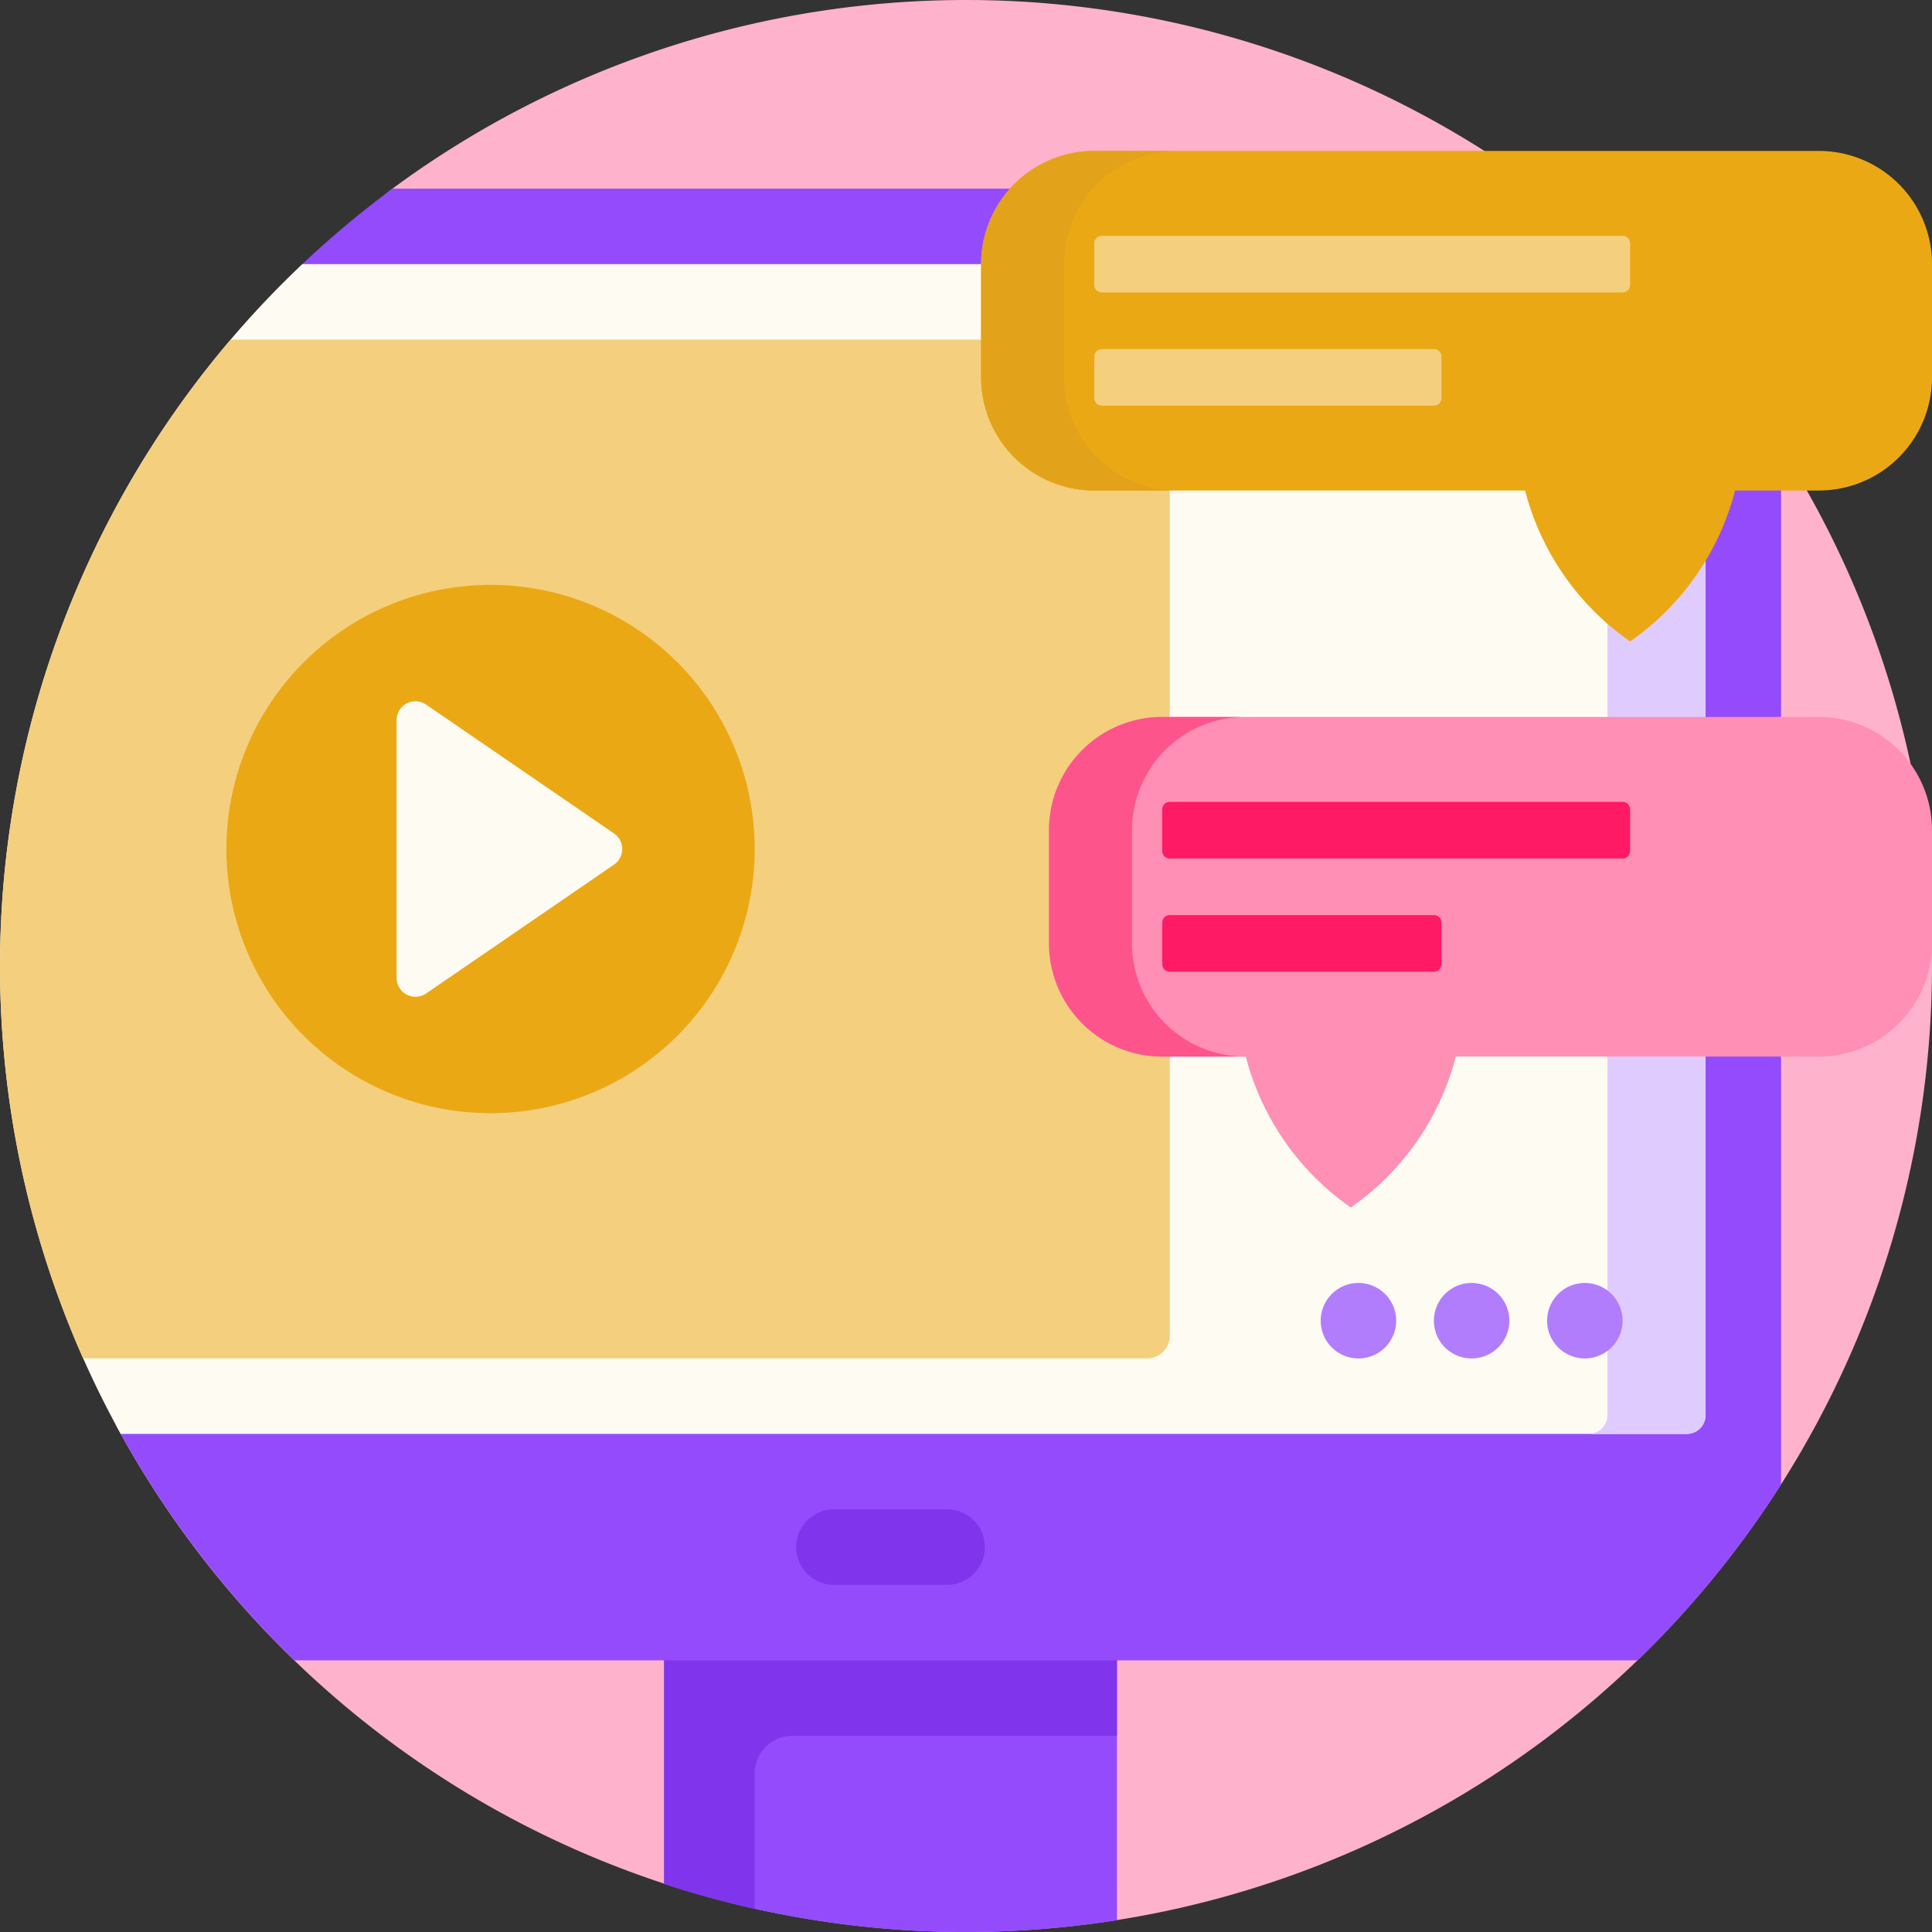<svg id="Group_9726" data-name="Group 9726" xmlns="http://www.w3.org/2000/svg" width="95.684" height="95.684" viewBox="0 0 95.684 95.684">
  <rect x="0" y="0" width="95.684" height="95.684" fill="#333333" stroke="none"/>
  <path id="Path_3017" data-name="Path 3017" d="M120.706,47.842A47.848,47.848,0,0,1,30.773,70.6,14.721,14.721,0,0,0,42.03,56.3V17.069q-.23-.273-.464-.543c-1.33-1.533-.992-3.392.555-4.706.822-.7,1.469-1.836,2.337-2.477a47.845,47.845,0,0,1,76.248,38.5Z" transform="translate(-25.022)" fill="#ffb2cb"/>
  <path id="Path_3018" data-name="Path 3018" d="M198.426,444.742a48.1,48.1,0,0,1-22.426-1.8V430h22.426Z" transform="translate(-143.109 -349.64)" fill="#944bfc"/>
  <path id="Path_3019" data-name="Path 3019" d="M180.485,437.475v6.7q-2.285-.511-4.485-1.235V430h22.426v5.606H182.354A1.869,1.869,0,0,0,180.485,437.475Z" transform="translate(-143.109 -349.64)" fill="#8034ec"/>
  <path id="Path_3020" data-name="Path 3020" d="M112.724,51.869v62.316a48.069,48.069,0,0,1-7.108,8.7H39.1a48.032,48.032,0,0,1-8.949-11.852A15.826,15.826,0,0,0,41.524,95.849V57.725q-1.09-1.3-2.27-2.513a.9.9,0,0,1,.028-1.277A48.1,48.1,0,0,1,43.953,50h66.9A1.869,1.869,0,0,1,112.724,51.869Z" transform="translate(-24.515 -40.656)" fill="#944bfc"/>
  <path id="Path_3021" data-name="Path 3021" d="M84.471,73.987V127a.935.935,0,0,1-.934.934H5.981A47.855,47.855,0,0,1,14.972,70H80.712A48.125,48.125,0,0,1,84.471,73.987Z" transform="translate(0 -56.918)" fill="#fefbf3"/>
  <path id="Path_3022" data-name="Path 3022" d="M414.5,73.987V127a.935.935,0,0,1-.934.934h-4.859a.935.935,0,0,0,.934-.934V73.987A48.128,48.128,0,0,0,405.884,70h4.859A48.117,48.117,0,0,1,414.5,73.987Z" transform="translate(-330.031 -56.918)" fill="#e0cbfe"/>
  <path id="Path_3023" data-name="Path 3023" d="M211,401.869h0A1.869,1.869,0,0,1,212.869,400h5.606a1.869,1.869,0,0,1,1.869,1.869h0a1.869,1.869,0,0,1-1.869,1.869h-5.606A1.869,1.869,0,0,1,211,401.869Z" transform="translate(-171.568 -325.247)" fill="#8034ec"/>
  <path id="Path_3024" data-name="Path 3024" d="M353.738,341.869A1.869,1.869,0,1,1,351.869,340,1.869,1.869,0,0,1,353.738,341.869ZM357.475,340a1.869,1.869,0,1,0,1.869,1.869A1.869,1.869,0,0,0,357.475,340Zm5.607,0a1.869,1.869,0,1,0,1.869,1.869A1.869,1.869,0,0,0,363.082,340Z" transform="translate(-284.591 -276.46)" fill="#b27dfd"/>
  <path id="Path_3025" data-name="Path 3025" d="M57.934,91.2v48.056a1.135,1.135,0,0,1-1.055,1.2H4.116A47.876,47.876,0,0,1,11.424,90H56.879A1.135,1.135,0,0,1,57.934,91.2Z" transform="translate(0 -73.181)" fill="#f4cf7e"/>
  <path id="Path_3026" data-name="Path 3026" d="M86.164,168.082A13.082,13.082,0,1,1,73.082,155,13.082,13.082,0,0,1,86.164,168.082Z" transform="translate(-48.787 -126.033)" fill="#eba815"/>
  <path id="Path_3027" data-name="Path 3027" d="M115.87,193.931l-9.306,6.382a.934.934,0,0,1-1.463-.771V186.778a.935.935,0,0,1,1.463-.771l9.306,6.382A.935.935,0,0,1,115.87,193.931Z" transform="translate(-85.459 -151.111)" fill="#fefbf3"/>
  <path id="Path_3028" data-name="Path 3028" d="M307.095,45.606v5.606a5.606,5.606,0,0,1-5.606,5.606h-4.147a13.1,13.1,0,0,1-5.2,7.475,13.1,13.1,0,0,1-5.2-7.475H265.607A5.606,5.606,0,0,1,260,51.213V45.606A5.606,5.606,0,0,1,265.607,40h35.882A5.606,5.606,0,0,1,307.095,45.606Z" transform="translate(-211.41 -32.525)" fill="#eba815"/>
  <path id="Path_3029" data-name="Path 3029" d="M269.718,56.819h-4.111A5.606,5.606,0,0,1,260,51.213V45.606A5.606,5.606,0,0,1,265.607,40h4.111a5.606,5.606,0,0,0-5.607,5.606v5.606A5.606,5.606,0,0,0,269.718,56.819Z" transform="translate(-211.41 -32.525)" fill="#e2a31a"/>
  <path id="Path_3030" data-name="Path 3030" d="M316.537,62.874v2.056a.374.374,0,0,1-.374.374h-25.79a.374.374,0,0,1-.374-.374V62.874a.374.374,0,0,1,.374-.374h25.79A.374.374,0,0,1,316.537,62.874Zm-9.718,5.233H290.374a.374.374,0,0,0-.374.374v2.056a.374.374,0,0,0,.374.374h16.446a.374.374,0,0,0,.374-.374V68.48A.374.374,0,0,0,306.819,68.106Z" transform="translate(-235.804 -50.82)" fill="#f4cf7e"/>
  <path id="Path_3031" data-name="Path 3031" d="M321.731,195.607v5.606a5.606,5.606,0,0,1-5.607,5.606H298.147a13.1,13.1,0,0,1-5.2,7.475,13.1,13.1,0,0,1-5.2-7.475h-4.147A5.606,5.606,0,0,1,278,201.213v-5.606A5.606,5.606,0,0,1,283.607,190h32.518A5.606,5.606,0,0,1,321.731,195.607Z" transform="translate(-226.047 -154.492)" fill="#ff8fb4"/>
  <path id="Path_3032" data-name="Path 3032" d="M287.718,206.819h-4.111A5.606,5.606,0,0,1,278,201.213v-5.606A5.606,5.606,0,0,1,283.607,190h4.111a5.606,5.606,0,0,0-5.607,5.606v5.606A5.606,5.606,0,0,0,287.718,206.819Z" transform="translate(-226.047 -154.492)" fill="#fe548c"/>
  <path id="Path_3033" data-name="Path 3033" d="M331.173,212.874v2.056a.374.374,0,0,1-.374.374H308.374a.374.374,0,0,1-.374-.374v-2.056a.374.374,0,0,1,.374-.374H330.8A.374.374,0,0,1,331.173,212.874Zm-9.718,5.233H308.374a.374.374,0,0,0-.374.374v2.056a.374.374,0,0,0,.374.374h13.082a.374.374,0,0,0,.374-.374V218.48A.374.374,0,0,0,321.456,218.107Z" transform="translate(-250.44 -172.787)" fill="#fe1a65"/>
</svg>
